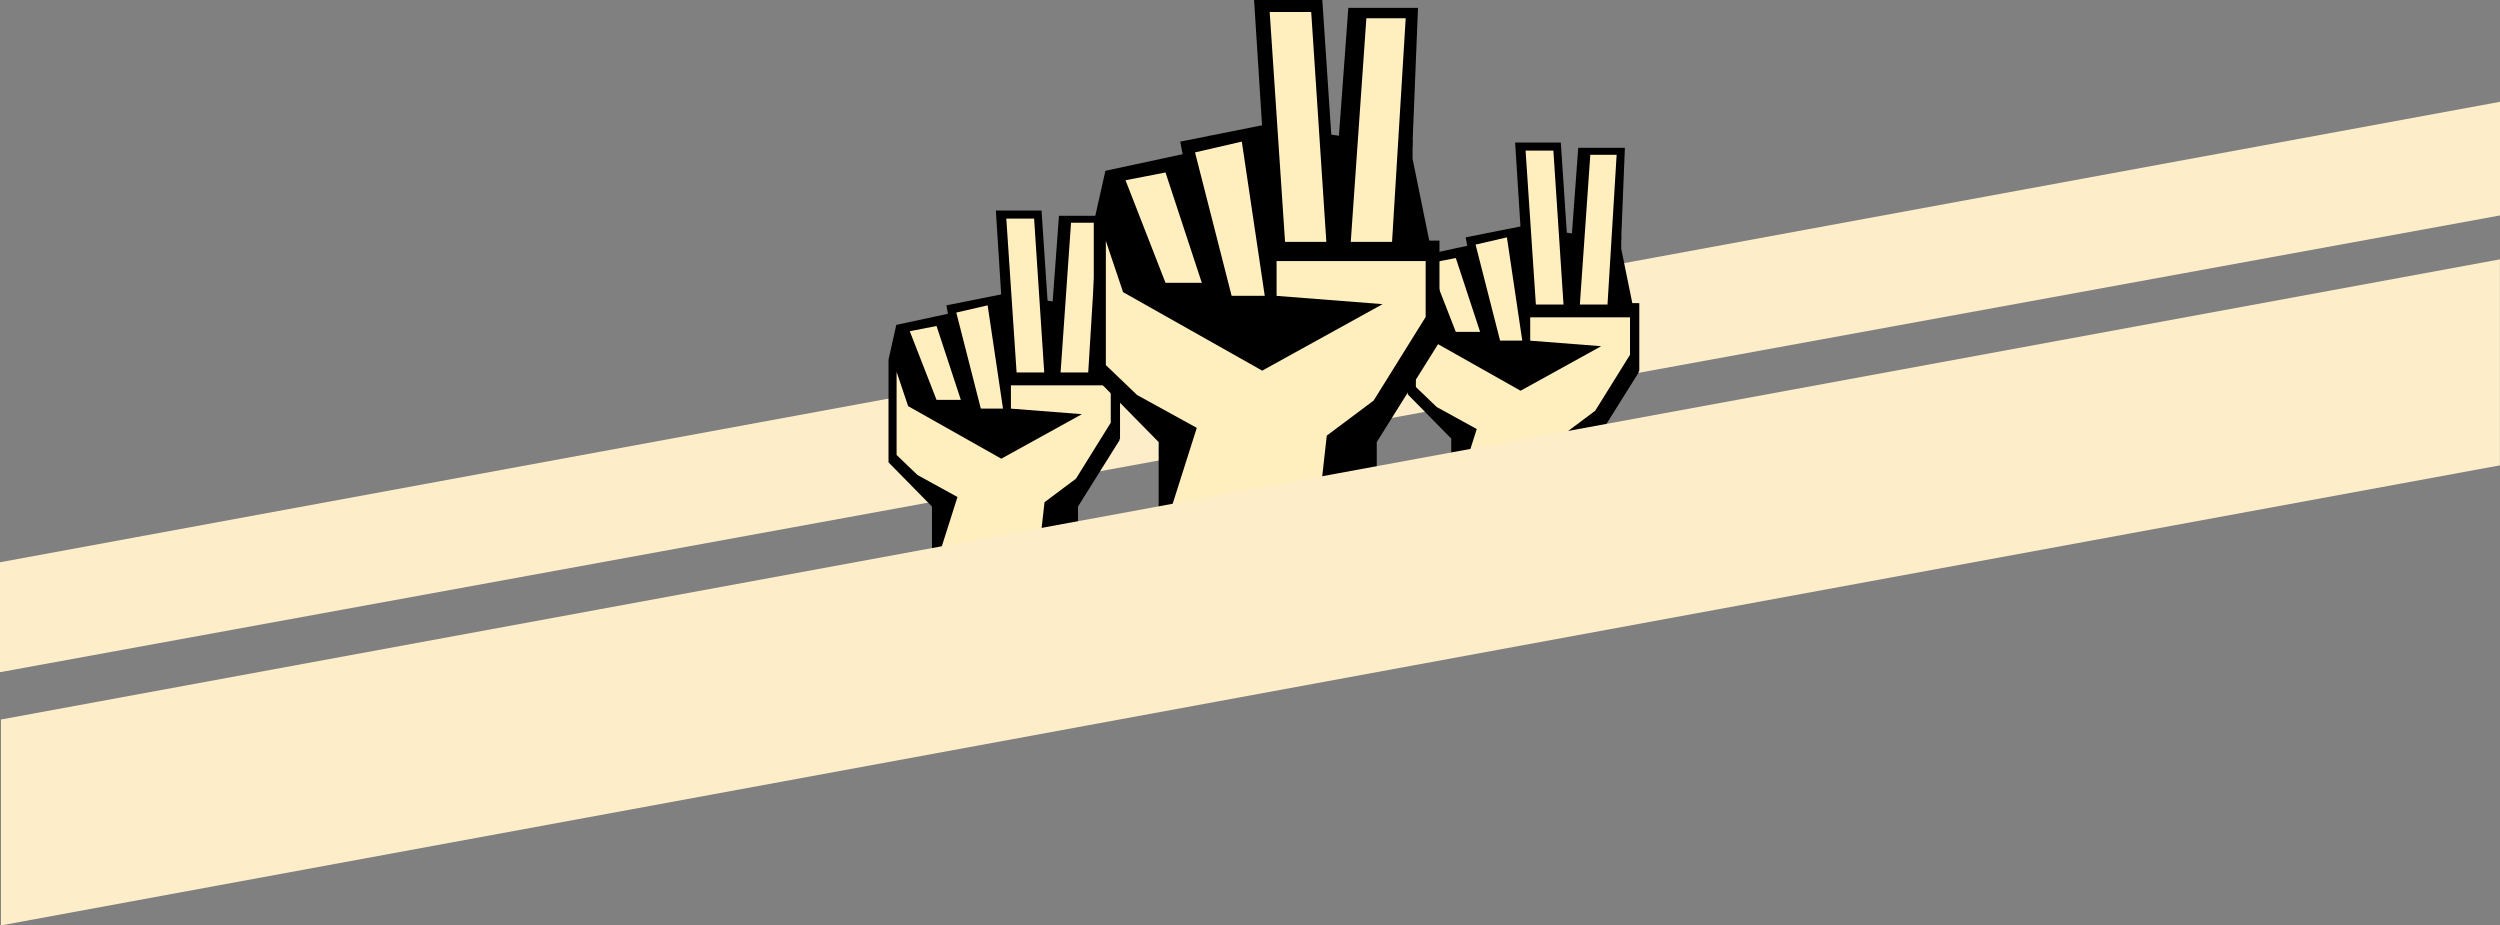 <svg xmlns="http://www.w3.org/2000/svg" width="1839.107" height="680.764" viewBox="0 0 1839.107 680.764">
  <rect x="0" y="0" width="1839.107" height="680.764" fill="#808080" stroke="none"/>
  <defs>
    <style>
      .cls-1 {
        fill: #fdeec9;
      }

      .cls-2 {
        fill: #ffefbf;
      }
    </style>
  </defs>
  <g id="Group_35" data-name="Group 35" transform="translate(-13.064 -1691.003)">
    <path id="Path_234" data-name="Path 234" class="cls-1" d="M39.064,1444.5v-80.878L1878.171,1024.9v83.595Z" transform="translate(-26 741)"/>
    <g id="Group_7" data-name="Group 7" transform="translate(666.687 1845.869)">
      <rect id="Rectangle_14" data-name="Rectangle 14" width="13" height="50" transform="translate(157.313 118.131)"/>
      <path id="Path_37" data-name="Path 37" d="M4283.657-189.753v-41.363l-31.97-32.522V-339.19l5.731-25.563,38.041-8.179-1.186-6.188,40.078-8,37.477,5h0l36.891,2.276v9.139l10.18,49.982,2.764,40.772-30.58,48.834v41.363Z" transform="translate(-4251.687 448.883)"/>
      <path id="Path_38" data-name="Path 38" class="cls-2" d="M4266.366-229.167V-290.32l8.486,25.232,68.529,38.66,59.317-32.759-52.227-4.076v-17.148H4423.9v27.526l-25.619,41.177-23.1,17.287-4.6,41.021h-73.677l14.245-44.844-29.426-16.19Z" transform="translate(-4260.412 408.999)"/>
      <path id="Path_39" data-name="Path 39" class="cls-2" d="M0,0H20.06l7.182,56.75L9.692,53.339Z" transform="translate(15.643 88.783) rotate(-11)"/>
      <path id="Path_40" data-name="Path 40" class="cls-2" d="M0,.826,23.642,0l-3.4,76.707L4.223,73.594Z" transform="translate(49.716 74.263) rotate(-11)"/>
      <path id="Path_43" data-name="Path 43" d="M4370.605-471.361h33.609l4.481,67.278-33.565,3.889Z" transform="translate(-4291.64 471.361)"/>
      <path id="Path_41" data-name="Path 41" class="cls-2" d="M4401.123-364.357h20.449l7.456,113.228h-20.337Z" transform="translate(-4314.466 370.281)"/>
      <path id="Path_44" data-name="Path 44" d="M4409.792-466.69h-34.317l-4.65,63.2,36.215,5.1Z" transform="translate(-4250.081 470.575)"/>
      <path id="Path_45" data-name="Path 45" class="cls-2" d="M4428.18-360.648h-19.373l-7.684,110.143h20.336Z" transform="translate(-4274.533 369.658)"/>
    </g>
    <g id="Group_7-2" data-name="Group 7" transform="translate(1048.687 1795.869)">
      <rect id="Rectangle_14-2" data-name="Rectangle 14" width="13" height="50" transform="translate(157.313 118.131)"/>
      <path id="Path_37-2" data-name="Path 37" d="M4283.657-189.753v-41.363l-31.97-32.522V-339.19l5.731-25.563,38.041-8.179-1.186-6.188,40.078-8,37.477,5h0l36.891,2.276v9.139l10.18,49.982,2.764,40.772-30.58,48.834v41.363Z" transform="translate(-4251.687 448.883)"/>
      <path id="Path_38-2" data-name="Path 38" class="cls-2" d="M4266.366-229.167V-290.32l8.486,25.232,68.529,38.66,59.317-32.759-52.227-4.076v-17.148H4423.9v27.526l-25.619,41.177-23.1,17.287-4.6,41.021h-73.677l14.245-44.844-29.426-16.19Z" transform="translate(-4260.412 408.999)"/>
      <path id="Path_39-2" data-name="Path 39" class="cls-2" d="M0,0H20.06l7.182,56.75L9.692,53.339Z" transform="translate(15.643 88.783) rotate(-11)"/>
      <path id="Path_40-2" data-name="Path 40" class="cls-2" d="M0,.826,23.642,0l-3.4,76.707L4.223,73.594Z" transform="translate(49.716 74.263) rotate(-11)"/>
      <path id="Path_43-2" data-name="Path 43" d="M4370.605-471.361h33.609l4.481,67.278-33.565,3.889Z" transform="translate(-4291.64 471.361)"/>
      <path id="Path_41-2" data-name="Path 41" class="cls-2" d="M4401.123-364.357h20.449l7.456,113.228h-20.337Z" transform="translate(-4314.466 370.281)"/>
      <path id="Path_44-2" data-name="Path 44" d="M4409.792-466.69h-34.317l-4.65,63.2,36.215,5.1Z" transform="translate(-4250.081 470.575)"/>
      <path id="Path_45-2" data-name="Path 45" class="cls-2" d="M4428.18-360.648h-19.373l-7.684,110.143h20.336Z" transform="translate(-4274.533 369.658)"/>
    </g>
    <g id="Group_7-3" data-name="Group 7" transform="translate(817.687 1691.003)">
      <rect id="Rectangle_14-3" data-name="Rectangle 14" width="18" height="75" transform="translate(236.313 176.997)"/>
      <path id="Path_37-3" data-name="Path 37" d="M4299.431-92.362v-61.773L4251.687-202.7V-315.538l8.558-38.177,56.812-12.215-1.771-9.241,59.854-11.951,55.97,7.472h0l55.094,3.4V-362.6l15.2,74.646,4.127,60.891-45.669,72.931v61.773Z" transform="translate(-4251.687 479.359)"/>
      <path id="Path_38-3" data-name="Path 38" class="cls-2" d="M4266.366-198.992V-290.32l12.673,37.682L4381.383-194.9l88.586-48.923-78-6.087v-25.61h109.667v41.108l-38.261,61.5L4428.886-147.1l-6.866,61.263H4311.989l21.273-66.971-43.945-24.179Z" transform="translate(-4257.474 467.561)"/>
      <path id="Path_39-3" data-name="Path 39" class="cls-2" d="M0,0H29.958L40.685,84.753l-26.21-5.095Z" transform="translate(23.361 132.592) rotate(-11)"/>
      <path id="Path_40-3" data-name="Path 40" class="cls-2" d="M0,1.233,35.307,0,30.226,114.558,6.307,109.909Z" transform="translate(74.248 110.907) rotate(-11)"/>
      <path id="Path_43-3" data-name="Path 43" d="M4370.6-471.36H4420.8l6.692,100.476-50.128,5.808Z" transform="translate(-4252.675 471.36)"/>
      <path id="Path_41-3" data-name="Path 41" class="cls-2" d="M4401.122-364.357h30.54l11.133,169.1h-30.372Z" transform="translate(-4271.705 373.204)"/>
      <path id="Path_44-3" data-name="Path 44" d="M4429.019-466.689h-51.251l-6.945,94.388,54.085,7.62Z" transform="translate(-4190.5 472.493)"/>
      <path id="Path_45-3" data-name="Path 45" class="cls-2" d="M4441.531-360.648H4412.6l-11.476,164.493h30.372Z" transform="translate(-4212.068 374.103)"/>
    </g>
    <path id="Path_233" data-name="Path 233" class="cls-1" d="M40.77,1476.309v151.458l1838.337-338.435V1137.794Z" transform="translate(-27 744)"/>
  </g>
</svg>
